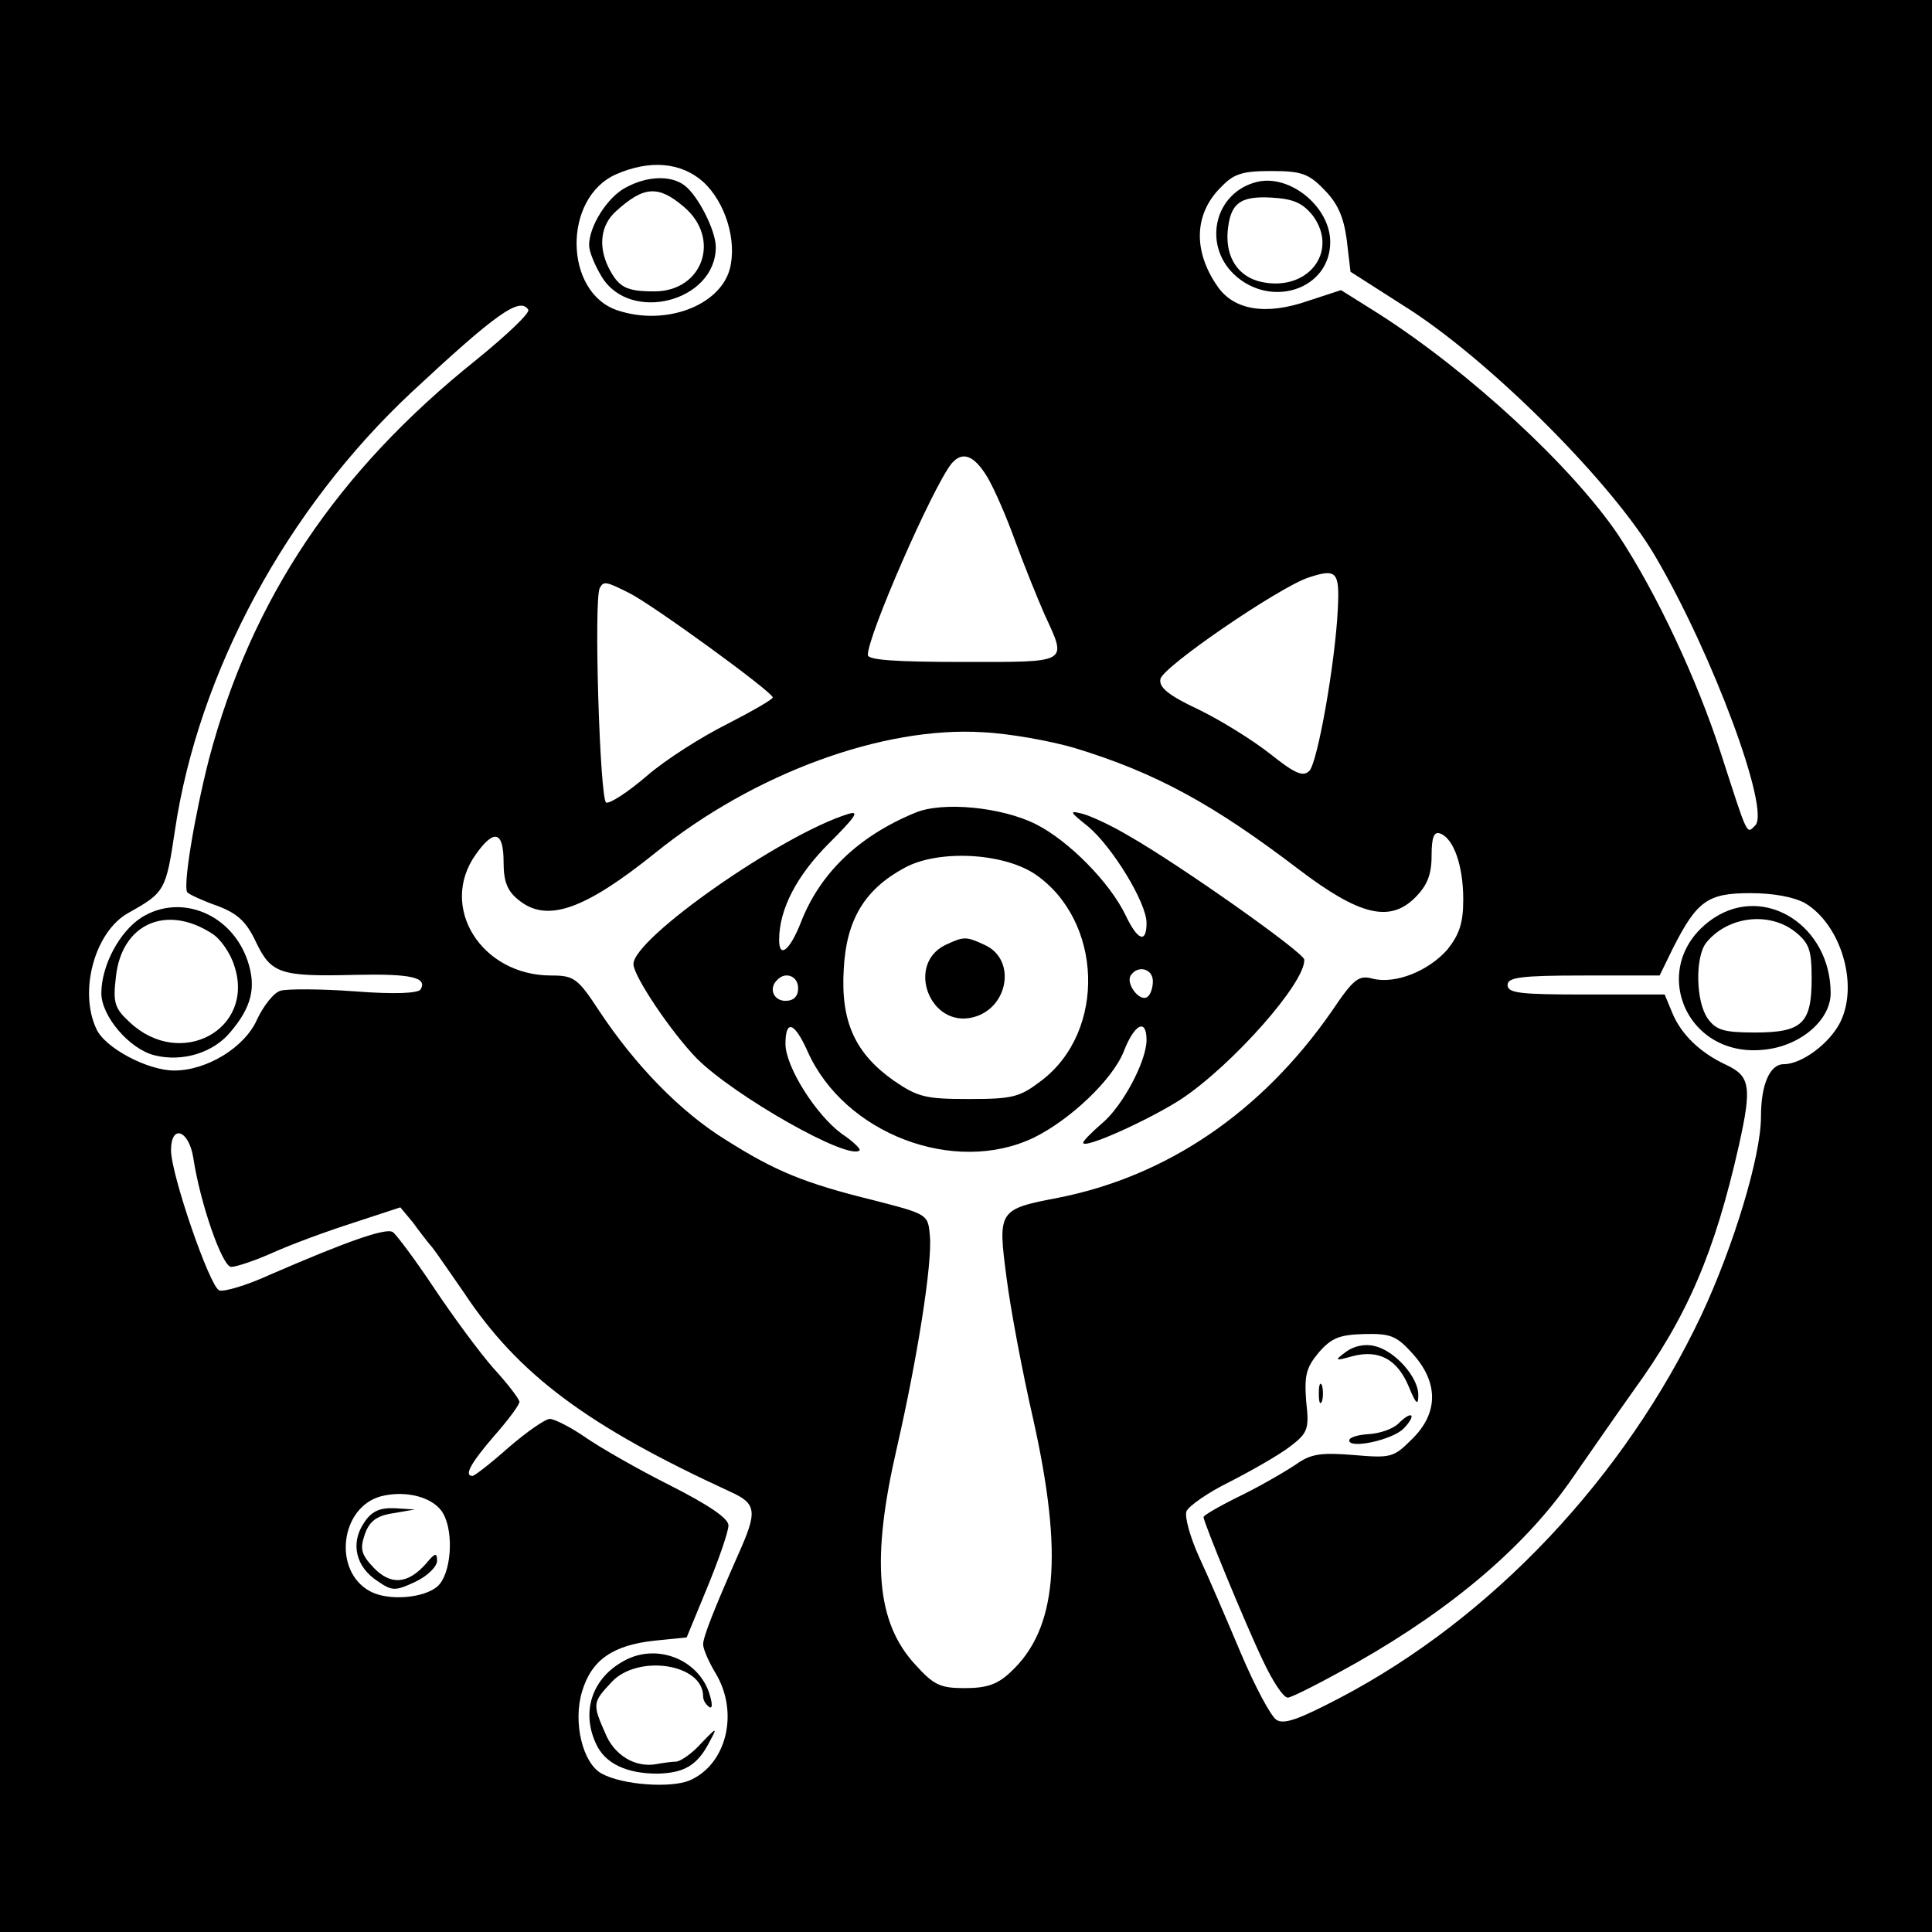 <?xml version="1.0" standalone="no"?>
<!DOCTYPE svg PUBLIC "-//W3C//DTD SVG 20010904//EN"
 "http://www.w3.org/TR/2001/REC-SVG-20010904/DTD/svg10.dtd">
<svg version="1.0" xmlns="http://www.w3.org/2000/svg"
 width="305pt" height="305pt" viewBox="0 0 305 305"
 preserveAspectRatio="xMidYMid meet">
<g transform="translate(0,305) scale(0.1,-0.1)"
fill="#000000" stroke="none">
<path d="M0 1525 l0 -1525 1525 0 1525 0 0 1525 0 1525 -1525 0 -1525 0 0
-1525z m1110 1238 c35 -32 54 -93 42 -138 -16 -58 -102 -90 -177 -65 -85 28
-87 178 -2 215 53 23 102 19 137 -12z m980 -12 c21 -21 31 -42 36 -79 l6 -51
97 -62 c132 -87 318 -274 384 -387 91 -155 182 -401 158 -425 -14 -14 -11 -20
-54 113 -38 118 -102 254 -162 345 -73 108 -235 258 -379 350 l-59 37 -52 -17
c-66 -23 -117 -15 -143 23 -39 56 -37 115 6 157 20 21 34 25 79 25 47 0 59 -4
83 -29z m-1256 -190 c3 -5 -34 -40 -82 -79 -220 -176 -355 -377 -422 -630 -23
-90 -42 -204 -34 -211 3 -3 24 -13 47 -21 32 -12 46 -25 61 -57 24 -50 38 -55
156 -52 89 2 115 -4 104 -23 -4 -6 -40 -8 -104 -3 -54 4 -107 4 -117 1 -11 -3
-27 -24 -37 -45 -19 -44 -79 -81 -131 -81 -42 0 -110 36 -123 66 -28 60 -2
154 51 183 57 32 59 35 73 129 37 251 177 509 374 693 133 124 171 151 184
130z m724 -263 c11 -18 31 -64 45 -103 14 -38 35 -90 46 -115 36 -78 40 -75
-129 -75 -105 0 -150 3 -150 11 0 31 102 264 132 302 17 20 35 14 56 -20z
m554 -209 c-4 -85 -32 -243 -45 -256 -10 -10 -23 -4 -62 27 -28 22 -78 53
-113 70 -47 22 -63 35 -60 48 3 19 186 144 233 160 45 15 50 10 47 -49z
m-1119 25 c38 -19 226 -156 227 -165 0 -3 -33 -22 -72 -42 -40 -20 -97 -56
-127 -82 -29 -25 -58 -44 -64 -42 -10 3 -20 324 -10 339 6 11 10 10 46 -8z
m704 -245 c128 -39 219 -89 354 -192 95 -72 143 -84 183 -44 19 19 26 36 26
66 0 30 4 39 14 35 21 -8 36 -51 36 -104 0 -37 -6 -55 -25 -79 -30 -34 -82
-55 -118 -46 -22 6 -30 0 -65 -52 -110 -158 -259 -260 -432 -294 -94 -18 -95
-20 -81 -126 6 -48 25 -149 42 -223 48 -215 38 -332 -36 -400 -20 -19 -37 -25
-72 -25 -39 0 -49 5 -78 37 -62 67 -70 166 -29 343 32 140 56 290 52 334 -3
34 -3 34 -88 56 -110 27 -156 46 -235 96 -71 44 -142 117 -199 203 -34 52 -40
56 -76 56 -110 0 -178 108 -119 191 29 41 44 37 44 -12 0 -31 6 -46 24 -60 44
-36 103 -16 216 75 155 125 359 200 517 190 42 -2 108 -14 145 -25z m1153
-245 c56 -34 84 -127 56 -186 -16 -34 -61 -68 -90 -68 -22 0 -36 -32 -36 -83
0 -62 -43 -204 -94 -313 -121 -256 -330 -478 -570 -604 -65 -34 -89 -43 -101
-35 -9 6 -34 53 -56 105 -22 52 -51 120 -66 152 -14 31 -23 63 -20 72 3 8 34
30 69 47 35 18 77 42 94 55 29 22 31 28 26 72 -3 41 0 53 20 77 20 23 33 28
72 29 42 1 51 -3 77 -32 40 -45 40 -93 -2 -134 -29 -29 -33 -30 -92 -25 -49 4
-66 2 -87 -12 -14 -10 -53 -33 -87 -50 -35 -17 -63 -33 -63 -36 0 -8 67 -171
94 -227 15 -32 32 -58 39 -58 6 0 55 25 110 56 153 87 268 186 341 293 25 36
68 98 95 136 85 117 128 218 166 386 21 94 18 110 -20 128 -41 19 -71 48 -85
82 l-12 29 -124 0 c-104 0 -124 2 -124 15 0 12 20 15 120 15 l120 0 21 43 c38
75 55 87 122 87 37 0 69 -6 87 -16z m-2545 -401 c11 -73 46 -173 60 -173 8 0
38 10 67 23 29 13 86 34 127 47 l73 24 20 -24 c10 -14 24 -32 31 -40 7 -9 28
-40 49 -70 86 -130 195 -211 421 -315 42 -19 43 -31 12 -100 -37 -84 -55 -129
-55 -141 0 -7 9 -28 20 -46 37 -62 17 -144 -42 -169 -30 -12 -105 -7 -138 11
-30 16 -46 81 -31 130 15 50 49 73 115 80 l50 5 33 80 c18 44 33 87 33 97 0
11 -31 32 -92 63 -50 25 -111 60 -134 76 -23 16 -49 29 -56 29 -7 0 -36 -20
-65 -45 -28 -25 -54 -45 -57 -45 -14 0 -3 20 34 63 22 25 40 49 40 54 0 4 -18
28 -41 53 -22 25 -64 82 -94 127 -30 45 -60 85 -65 88 -11 7 -73 -15 -193 -67
-37 -17 -74 -28 -81 -25 -15 6 -76 183 -76 221 0 42 28 32 35 -11z m395 -563
c17 -31 12 -95 -9 -114 -21 -19 -78 -24 -107 -8 -59 32 -47 133 18 150 40 10
84 -2 98 -28z"/>
<path d="M988 2754 c-29 -15 -58 -61 -58 -91 0 -10 9 -32 20 -50 45 -74 180
-39 180 47 0 26 -28 81 -49 97 -22 17 -60 15 -93 -3z m91 -30 c60 -50 31 -134
-46 -134 -44 0 -56 6 -72 37 -17 34 -13 68 12 90 43 39 66 41 106 7z"/>
<path d="M1985 2763 c-67 -16 -87 -98 -37 -146 58 -55 152 -24 152 51 0 55
-63 107 -115 95z m88 -54 c41 -57 -9 -120 -82 -104 -36 8 -56 38 -53 79 4 45
19 57 70 54 35 -2 49 -9 65 -29z"/>
<path d="M224 1602 c-35 -22 -64 -76 -64 -120 0 -36 44 -88 84 -98 44 -11 93
4 120 37 33 39 41 70 27 112 -25 74 -105 107 -167 69z m111 -26 c13 -8 29 -31
35 -51 33 -100 -85 -164 -165 -89 -24 22 -27 31 -22 72 9 84 80 115 152 68z"/>
<path d="M1445 1767 c-90 -37 -151 -96 -181 -174 -17 -43 -34 -57 -34 -27 0
49 28 102 79 153 41 41 49 52 30 46 -104 -32 -339 -196 -339 -237 0 -19 60
-108 100 -149 59 -59 240 -162 257 -145 2 2 -10 14 -28 26 -41 30 -89 106 -89
142 0 39 14 35 35 -12 58 -130 232 -196 357 -136 57 28 124 91 142 136 17 44
36 53 36 18 0 -33 -38 -105 -71 -132 -16 -14 -29 -27 -29 -30 0 -11 104 36
155 69 81 54 196 184 194 220 0 11 -200 152 -278 196 -25 15 -57 30 -71 34
-23 6 -22 4 8 -20 38 -32 92 -120 92 -152 0 -33 -14 -28 -33 12 -25 52 -90
118 -142 144 -54 27 -147 36 -190 18z m189 -97 c107 -73 113 -248 10 -326 -34
-26 -45 -29 -114 -29 -69 0 -81 3 -119 29 -61 43 -84 93 -79 176 4 78 33 126
96 160 53 29 155 24 206 -10z m186 -169 c0 -11 -4 -22 -9 -25 -12 -8 -34 21
-26 34 11 17 35 11 35 -9z m-560 -11 c0 -13 -7 -20 -20 -20 -19 0 -27 20 -13
33 13 14 33 6 33 -13z"/>
<path d="M1492 1558 c-62 -31 -24 -131 44 -114 56 14 69 91 19 114 -30 14 -33
14 -63 0z"/>
<path d="M2706 1601 c-107 -71 -48 -223 80 -208 57 6 104 47 104 89 0 106
-103 172 -184 119z m128 -22 c22 -18 26 -28 26 -74 0 -71 -15 -85 -90 -85 -49
0 -61 4 -74 22 -19 27 -20 96 -3 119 33 42 99 51 141 18z"/>
<path d="M2125 916 c-19 -14 -18 -15 10 -7 42 11 71 -5 89 -48 11 -27 15 -31
15 -14 1 28 -37 71 -69 78 -15 4 -33 0 -45 -9z"/>
<path d="M2082 850 c0 -14 2 -19 5 -12 2 6 2 18 0 25 -3 6 -5 1 -5 -13z"/>
<path d="M2208 803 c-9 -9 -30 -16 -47 -17 -17 -1 -31 -5 -31 -10 0 -14 69 1
86 19 9 9 14 18 12 20 -2 3 -11 -3 -20 -12z"/>
<path d="M985 428 c-50 -27 -68 -80 -44 -131 14 -31 48 -47 97 -47 42 1 63 13
82 50 13 24 12 24 -13 -2 -14 -16 -32 -28 -39 -29 -7 0 -21 -2 -32 -4 -33 -6
-67 14 -81 50 -20 45 -19 48 10 79 41 45 145 30 145 -22 0 -6 4 -13 10 -17 5
-3 5 6 -1 24 -19 53 -84 77 -134 49z"/>
<path d="M574 645 c-21 -32 -12 -69 22 -91 23 -16 28 -16 60 -1 19 9 34 24 34
33 0 13 -3 13 -17 -4 -29 -33 -56 -35 -83 -7 -20 21 -22 30 -14 53 7 20 18 29
44 33 l35 6 -32 2 c-24 1 -37 -5 -49 -24z"/>
</g>
</svg>
